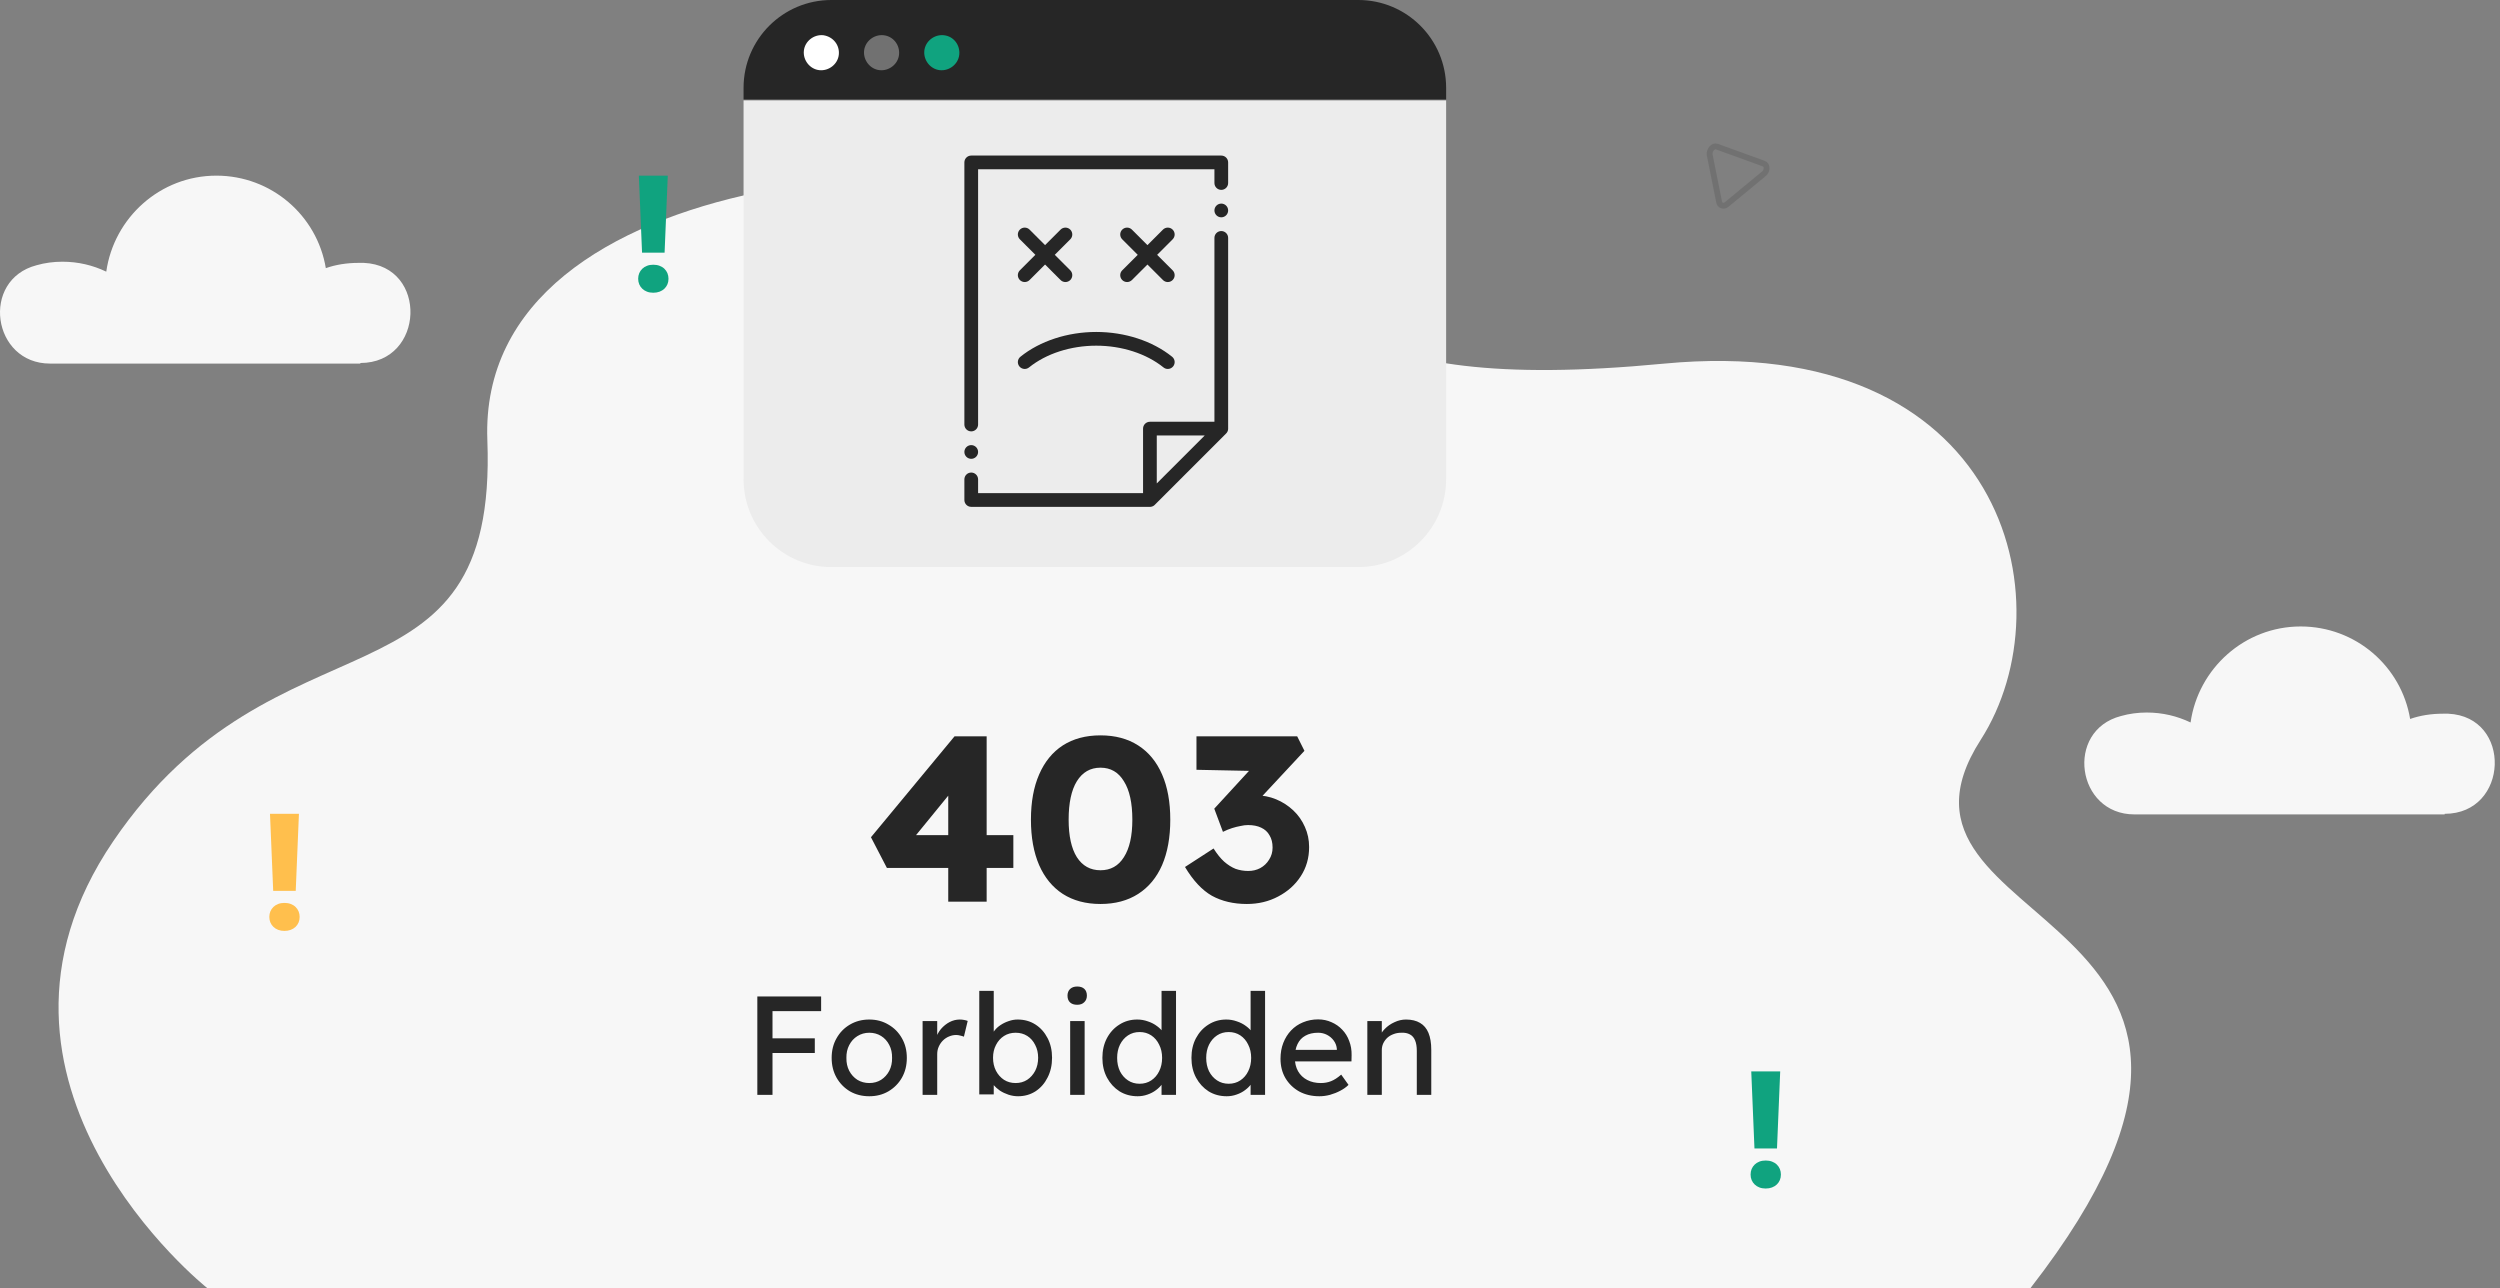 <svg width="427" height="220" viewBox="0 0 427 220" fill="none" xmlns="http://www.w3.org/2000/svg">
<rect x="0" y="0" width="427" height="220" fill="#808080" stroke="none"/>
<path d="M35.378 219.989C35.378 219.989 -8.711 184.93 19.335 143.692C47.382 102.453 85.064 123.187 83.24 75.183C81.417 27.179 169.891 23.055 198.051 36.977C226.21 50.9 226.041 67.659 284.183 62.111C342.324 56.563 353.43 102.798 338.299 126.369C316.843 159.808 397.857 154.294 346.811 220H35.378V219.989Z" fill="#F7F7F7"/>
<path d="M161.96 154V131.36L165.6 131.44L155.48 143.84L154.52 142.64H173.08V148.24H151.48L148.76 143L163.04 125.76H168.52V154H161.96ZM187.964 154.4C185.458 154.4 183.311 153.827 181.524 152.68C179.764 151.533 178.418 149.893 177.484 147.76C176.551 145.6 176.084 143.013 176.084 140C176.084 136.987 176.551 134.413 177.484 132.28C178.418 130.12 179.764 128.467 181.524 127.32C183.311 126.173 185.458 125.6 187.964 125.6C190.471 125.6 192.618 126.173 194.404 127.32C196.191 128.467 197.551 130.12 198.484 132.28C199.418 134.413 199.884 136.987 199.884 140C199.884 143.013 199.418 145.6 198.484 147.76C197.551 149.893 196.191 151.533 194.404 152.68C192.618 153.827 190.471 154.4 187.964 154.4ZM187.964 148.64C189.698 148.64 191.031 147.893 191.964 146.4C192.924 144.907 193.404 142.773 193.404 140C193.404 137.147 192.924 134.96 191.964 133.44C191.031 131.893 189.698 131.12 187.964 131.12C186.231 131.12 184.884 131.893 183.924 133.44C182.991 134.96 182.524 137.147 182.524 140C182.524 142.773 182.991 144.907 183.924 146.4C184.884 147.893 186.231 148.64 187.964 148.64ZM212.957 154.4C210.69 154.4 208.703 153.933 206.997 153C205.317 152.04 203.783 150.4 202.397 148.08L207.277 144.92C207.863 145.853 208.463 146.6 209.077 147.16C209.717 147.72 210.37 148.133 211.037 148.4C211.73 148.64 212.45 148.76 213.197 148.76C213.943 148.76 214.623 148.6 215.237 148.28C215.877 147.933 216.383 147.453 216.757 146.84C217.157 146.227 217.357 145.533 217.357 144.76C217.357 143.933 217.183 143.24 216.837 142.68C216.517 142.093 216.037 141.653 215.397 141.36C214.783 141.067 214.037 140.92 213.157 140.92C212.757 140.92 212.33 140.973 211.877 141.08C211.423 141.16 210.943 141.28 210.437 141.44C209.93 141.6 209.41 141.813 208.877 142.08L207.397 138.12L214.197 130.72L216.037 131.72L204.357 131.48V125.76H221.557L222.797 128.24L213.557 138.16L211.957 136.28C212.17 136.173 212.517 136.08 212.997 136C213.503 135.893 213.983 135.84 214.437 135.84C215.69 135.84 216.863 136.067 217.957 136.52C219.05 136.973 220.023 137.6 220.877 138.4C221.73 139.2 222.397 140.147 222.877 141.24C223.357 142.307 223.597 143.453 223.597 144.68C223.597 146.547 223.117 148.213 222.157 149.68C221.223 151.12 219.943 152.267 218.317 153.12C216.717 153.973 214.93 154.4 212.957 154.4Z" fill="#262626"/>
<path d="M129.352 187V170.2H131.944V187H129.352ZM130.504 179.848V177.352H139.168V179.848H130.504ZM130.504 172.696V170.2H140.248V172.696H130.504ZM148.478 187.24C147.246 187.24 146.142 186.96 145.166 186.4C144.206 185.824 143.446 185.048 142.886 184.072C142.326 183.08 142.046 181.952 142.046 180.688C142.046 179.424 142.326 178.304 142.886 177.328C143.446 176.336 144.206 175.56 145.166 175C146.142 174.424 147.246 174.136 148.478 174.136C149.694 174.136 150.782 174.424 151.742 175C152.718 175.56 153.486 176.336 154.046 177.328C154.606 178.304 154.886 179.424 154.886 180.688C154.886 181.952 154.606 183.08 154.046 184.072C153.486 185.048 152.718 185.824 151.742 186.4C150.782 186.96 149.694 187.24 148.478 187.24ZM148.478 184.984C149.23 184.984 149.902 184.8 150.494 184.432C151.086 184.048 151.55 183.536 151.886 182.896C152.222 182.24 152.382 181.504 152.366 180.688C152.382 179.856 152.222 179.12 151.886 178.48C151.55 177.824 151.086 177.312 150.494 176.944C149.902 176.576 149.23 176.392 148.478 176.392C147.726 176.392 147.046 176.584 146.438 176.968C145.846 177.336 145.382 177.848 145.046 178.504C144.71 179.144 144.55 179.872 144.566 180.688C144.55 181.504 144.71 182.24 145.046 182.896C145.382 183.536 145.846 184.048 146.438 184.432C147.046 184.8 147.726 184.984 148.478 184.984ZM157.58 187V174.4H160.076V178.36L159.836 177.4C160.012 176.792 160.308 176.24 160.724 175.744C161.156 175.248 161.644 174.856 162.188 174.568C162.748 174.28 163.324 174.136 163.916 174.136C164.188 174.136 164.444 174.16 164.684 174.208C164.94 174.256 165.14 174.312 165.284 174.376L164.636 177.064C164.444 176.984 164.228 176.92 163.988 176.872C163.764 176.808 163.54 176.776 163.316 176.776C162.884 176.776 162.468 176.864 162.068 177.04C161.684 177.2 161.34 177.432 161.036 177.736C160.748 178.024 160.516 178.368 160.34 178.768C160.164 179.152 160.076 179.576 160.076 180.04V187H157.58ZM173.883 187.24C173.339 187.24 172.795 187.152 172.251 186.976C171.723 186.8 171.235 186.568 170.787 186.28C170.355 185.976 169.987 185.648 169.683 185.296C169.395 184.928 169.203 184.56 169.107 184.192L169.731 183.856V186.928H167.259V169.24H169.731V177.28L169.347 177.064C169.427 176.696 169.603 176.344 169.875 176.008C170.147 175.656 170.491 175.344 170.907 175.072C171.339 174.784 171.803 174.56 172.299 174.4C172.795 174.224 173.299 174.136 173.811 174.136C174.947 174.136 175.955 174.416 176.835 174.976C177.715 175.536 178.411 176.312 178.923 177.304C179.435 178.28 179.691 179.4 179.691 180.664C179.691 181.928 179.435 183.056 178.923 184.048C178.427 185.04 177.739 185.824 176.859 186.4C175.979 186.96 174.987 187.24 173.883 187.24ZM173.475 184.984C174.211 184.984 174.867 184.8 175.443 184.432C176.019 184.048 176.475 183.536 176.811 182.896C177.147 182.24 177.315 181.496 177.315 180.664C177.315 179.848 177.147 179.12 176.811 178.48C176.491 177.824 176.043 177.312 175.467 176.944C174.891 176.576 174.227 176.392 173.475 176.392C172.723 176.392 172.059 176.576 171.483 176.944C170.907 177.312 170.451 177.824 170.115 178.48C169.779 179.12 169.611 179.848 169.611 180.664C169.611 181.496 169.779 182.24 170.115 182.896C170.451 183.536 170.907 184.048 171.483 184.432C172.059 184.8 172.723 184.984 173.475 184.984ZM182.784 187V174.4H185.256V187H182.784ZM183.984 171.616C183.456 171.616 183.048 171.48 182.76 171.208C182.472 170.936 182.328 170.552 182.328 170.056C182.328 169.592 182.472 169.216 182.76 168.928C183.064 168.64 183.472 168.496 183.984 168.496C184.512 168.496 184.92 168.632 185.208 168.904C185.496 169.176 185.64 169.56 185.64 170.056C185.64 170.52 185.488 170.896 185.184 171.184C184.896 171.472 184.496 171.616 183.984 171.616ZM194.312 187.24C193.16 187.24 192.128 186.96 191.216 186.4C190.32 185.824 189.608 185.048 189.08 184.072C188.552 183.08 188.288 181.952 188.288 180.688C188.288 179.424 188.544 178.304 189.056 177.328C189.584 176.336 190.296 175.56 191.192 175C192.088 174.424 193.104 174.136 194.24 174.136C194.864 174.136 195.464 174.24 196.04 174.448C196.632 174.64 197.16 174.912 197.624 175.264C198.088 175.6 198.448 175.976 198.704 176.392C198.976 176.792 199.112 177.2 199.112 177.616L198.392 177.664V169.24H200.864V187H198.392V184H198.872C198.872 184.384 198.744 184.768 198.488 185.152C198.232 185.52 197.888 185.864 197.456 186.184C197.04 186.504 196.552 186.76 195.992 186.952C195.448 187.144 194.888 187.24 194.312 187.24ZM194.648 185.104C195.4 185.104 196.064 184.912 196.64 184.528C197.216 184.144 197.664 183.624 197.984 182.968C198.32 182.296 198.488 181.536 198.488 180.688C198.488 179.84 198.32 179.088 197.984 178.432C197.664 177.76 197.216 177.232 196.64 176.848C196.064 176.464 195.4 176.272 194.648 176.272C193.896 176.272 193.232 176.464 192.656 176.848C192.08 177.232 191.624 177.76 191.288 178.432C190.968 179.088 190.808 179.84 190.808 180.688C190.808 181.536 190.968 182.296 191.288 182.968C191.624 183.624 192.08 184.144 192.656 184.528C193.232 184.912 193.896 185.104 194.648 185.104ZM209.523 187.24C208.371 187.24 207.339 186.96 206.427 186.4C205.531 185.824 204.819 185.048 204.291 184.072C203.763 183.08 203.499 181.952 203.499 180.688C203.499 179.424 203.755 178.304 204.267 177.328C204.795 176.336 205.507 175.56 206.403 175C207.299 174.424 208.315 174.136 209.451 174.136C210.075 174.136 210.675 174.24 211.251 174.448C211.843 174.64 212.371 174.912 212.835 175.264C213.299 175.6 213.659 175.976 213.915 176.392C214.187 176.792 214.323 177.2 214.323 177.616L213.603 177.664V169.24H216.075V187H213.603V184H214.083C214.083 184.384 213.955 184.768 213.699 185.152C213.443 185.52 213.099 185.864 212.667 186.184C212.251 186.504 211.763 186.76 211.203 186.952C210.659 187.144 210.099 187.24 209.523 187.24ZM209.859 185.104C210.611 185.104 211.275 184.912 211.851 184.528C212.427 184.144 212.875 183.624 213.195 182.968C213.531 182.296 213.699 181.536 213.699 180.688C213.699 179.84 213.531 179.088 213.195 178.432C212.875 177.76 212.427 177.232 211.851 176.848C211.275 176.464 210.611 176.272 209.859 176.272C209.107 176.272 208.443 176.464 207.867 176.848C207.291 177.232 206.835 177.76 206.499 178.432C206.179 179.088 206.019 179.84 206.019 180.688C206.019 181.536 206.179 182.296 206.499 182.968C206.835 183.624 207.291 184.144 207.867 184.528C208.443 184.912 209.107 185.104 209.859 185.104ZM225.358 187.24C224.062 187.24 222.91 186.968 221.902 186.424C220.91 185.864 220.126 185.104 219.55 184.144C218.99 183.184 218.71 182.08 218.71 180.832C218.71 179.84 218.87 178.936 219.19 178.12C219.51 177.304 219.95 176.6 220.51 176.008C221.086 175.4 221.766 174.936 222.55 174.616C223.35 174.28 224.214 174.112 225.142 174.112C225.958 174.112 226.718 174.272 227.422 174.592C228.126 174.896 228.734 175.32 229.246 175.864C229.774 176.408 230.174 177.056 230.446 177.808C230.734 178.544 230.87 179.352 230.854 180.232L230.83 181.288H220.534L219.982 179.32H228.694L228.334 179.728V179.152C228.286 178.624 228.11 178.152 227.806 177.736C227.502 177.32 227.118 176.992 226.654 176.752C226.19 176.512 225.686 176.392 225.142 176.392C224.278 176.392 223.55 176.56 222.958 176.896C222.366 177.216 221.918 177.696 221.614 178.336C221.31 178.96 221.158 179.736 221.158 180.664C221.158 181.544 221.342 182.312 221.71 182.968C222.078 183.608 222.598 184.104 223.27 184.456C223.942 184.808 224.718 184.984 225.598 184.984C226.222 184.984 226.798 184.88 227.326 184.672C227.87 184.464 228.454 184.088 229.078 183.544L230.326 185.296C229.942 185.68 229.47 186.016 228.91 186.304C228.366 186.592 227.782 186.824 227.158 187C226.55 187.16 225.95 187.24 225.358 187.24ZM233.541 187V174.4H236.013V176.992L235.581 177.28C235.741 176.72 236.053 176.208 236.517 175.744C236.981 175.264 237.533 174.88 238.173 174.592C238.813 174.288 239.469 174.136 240.141 174.136C241.101 174.136 241.901 174.328 242.541 174.712C243.181 175.08 243.661 175.648 243.981 176.416C244.301 177.184 244.461 178.152 244.461 179.32V187H241.989V179.488C241.989 178.768 241.893 178.176 241.701 177.712C241.509 177.232 241.213 176.888 240.813 176.68C240.413 176.456 239.917 176.36 239.325 176.392C238.845 176.392 238.405 176.472 238.005 176.632C237.605 176.776 237.253 176.984 236.949 177.256C236.661 177.528 236.429 177.848 236.253 178.216C236.093 178.568 236.013 178.952 236.013 179.368V187H234.789C234.581 187 234.373 187 234.165 187C233.957 187 233.749 187 233.541 187Z" fill="#262626"/>
<path d="M61.551 62C72.551 62 73.151 45.4 62.151 44.9C61.851 44.9 61.551 44.9 61.251 44.9C59.251 44.9 57.351 45.2 55.651 45.8C54.151 36.8 46.351 30 36.951 30C27.351 30 19.451 37.2 18.151 46.4C15.851 45.3 13.351 44.7 10.651 44.7C9.151 44.7 7.651 44.9 6.251 45.3C-3.349 47.8 -1.349 62.1 8.551 62.1H61.551V62Z" fill="#F7F7F7"/>
<path d="M417.551 139C428.551 139 429.151 122.4 418.151 121.9C417.851 121.9 417.551 121.9 417.251 121.9C415.251 121.9 413.351 122.2 411.651 122.8C410.151 113.8 402.351 107 392.951 107C383.351 107 375.451 114.2 374.151 123.4C371.851 122.3 369.351 121.7 366.651 121.7C365.151 121.7 363.651 121.9 362.251 122.3C352.651 124.8 354.651 139.1 364.551 139.1H417.551V139Z" fill="#F7F7F7"/>
<path d="M127 15C127 6.716 133.716 0 142 0H232C240.284 0 247 6.716 247 15V17H127V15Z" fill="#262626"/>
<path d="M127 17.143H247V81.857C247 90.141 240.284 96.857 232 96.857H142C133.716 96.857 127 90.141 127 81.857V17.143Z" fill="#ECECEC"/>
<path fill-rule="evenodd" clip-rule="evenodd" d="M165.887 73.681C166.534 73.681 167.059 73.156 167.059 72.509V28.915H207.424V31.259C207.424 31.906 207.948 32.431 208.595 32.431C209.243 32.431 209.767 31.906 209.767 31.259V27.743C209.767 27.096 209.243 26.571 208.595 26.571H165.887C165.239 26.571 164.715 27.096 164.715 27.743V72.509C164.715 73.156 165.239 73.681 165.887 73.681Z" fill="#262626"/>
<path fill-rule="evenodd" clip-rule="evenodd" d="M208.595 39.462C207.948 39.462 207.424 39.986 207.424 40.634V72.037H196.406C195.758 72.037 195.234 72.562 195.234 73.209V84.227H167.059V81.883C167.059 81.236 166.534 80.711 165.887 80.711C165.239 80.711 164.715 81.236 164.715 81.883V85.399C164.715 86.047 165.239 86.571 165.887 86.571H196.406C196.412 86.571 196.418 86.57 196.424 86.57C196.456 86.57 196.488 86.568 196.52 86.566C196.54 86.564 196.559 86.56 196.578 86.557C196.596 86.554 196.615 86.552 196.633 86.549C196.653 86.545 196.672 86.539 196.692 86.535C196.709 86.53 196.727 86.526 196.744 86.521C196.763 86.516 196.78 86.508 196.798 86.502C196.816 86.496 196.835 86.49 196.852 86.483C196.868 86.476 196.884 86.468 196.9 86.46C196.919 86.452 196.938 86.444 196.956 86.434C196.971 86.426 196.985 86.417 196.999 86.408C197.018 86.397 197.037 86.387 197.055 86.375C197.072 86.364 197.087 86.351 197.103 86.339C197.118 86.328 197.133 86.318 197.148 86.306C197.178 86.282 197.207 86.256 197.234 86.228L209.424 74.038C209.461 74.001 209.495 73.961 209.526 73.92C209.534 73.91 209.542 73.899 209.549 73.889C209.578 73.847 209.606 73.805 209.63 73.76C209.631 73.757 209.632 73.755 209.634 73.752C209.656 73.709 209.675 73.665 209.691 73.621C209.696 73.609 209.701 73.596 209.705 73.584C209.721 73.536 209.735 73.488 209.745 73.439C209.745 73.438 209.745 73.437 209.745 73.436C209.755 73.388 209.76 73.338 209.763 73.289C209.765 73.275 209.765 73.262 209.766 73.249C209.766 73.236 209.767 73.223 209.767 73.209V40.634C209.767 39.986 209.243 39.462 208.595 39.462ZM197.577 82.57V74.381H205.766L197.577 82.57Z" fill="#262626"/>
<path fill-rule="evenodd" clip-rule="evenodd" d="M175.757 62.758C178.688 60.397 182.873 59.042 187.241 59.042C191.609 59.042 195.795 60.397 198.726 62.758C198.942 62.933 199.202 63.017 199.461 63.017C199.803 63.017 200.142 62.868 200.374 62.581C200.78 62.077 200.7 61.339 200.196 60.933C196.857 58.242 192.135 56.698 187.241 56.698C182.348 56.698 177.626 58.242 174.287 60.933C173.782 61.339 173.703 62.077 174.109 62.581C174.515 63.084 175.253 63.164 175.757 62.758Z" fill="#262626"/>
<path fill-rule="evenodd" clip-rule="evenodd" d="M200.288 39.219C199.831 38.761 199.089 38.761 198.631 39.219L195.983 41.867L193.334 39.219C192.877 38.761 192.135 38.761 191.677 39.219C191.22 39.677 191.22 40.419 191.677 40.876L194.325 43.525L191.677 46.173C191.22 46.631 191.22 47.373 191.677 47.83C192.135 48.288 192.877 48.288 193.334 47.83L195.983 45.182L198.631 47.83C198.86 48.059 199.16 48.174 199.46 48.174C199.76 48.174 200.059 48.059 200.288 47.83C200.746 47.373 200.746 46.631 200.288 46.173L197.64 43.525L200.288 40.876C200.746 40.419 200.746 39.677 200.288 39.219Z" fill="#262626"/>
<path fill-rule="evenodd" clip-rule="evenodd" d="M174.193 47.83C174.65 48.287 175.392 48.287 175.85 47.829L178.498 45.181L181.146 47.829C181.375 48.058 181.675 48.173 181.975 48.173C182.275 48.173 182.575 48.058 182.804 47.829C183.261 47.372 183.261 46.63 182.804 46.172L180.156 43.524L182.804 40.875C183.261 40.418 183.261 39.676 182.804 39.218C182.346 38.761 181.604 38.761 181.146 39.218L178.498 41.867L175.85 39.218C175.392 38.761 174.65 38.761 174.193 39.218C173.735 39.676 173.735 40.418 174.193 40.875L176.841 43.524L174.193 46.172C173.735 46.63 173.735 47.372 174.193 47.83Z" fill="#262626"/>
<path fill-rule="evenodd" clip-rule="evenodd" d="M165.887 78.368C166.532 78.368 167.059 77.842 167.059 77.196C167.059 76.551 166.532 76.024 165.887 76.024C165.241 76.024 164.715 76.551 164.715 77.196C164.715 77.842 165.241 78.368 165.887 78.368Z" fill="#262626"/>
<path fill-rule="evenodd" clip-rule="evenodd" d="M208.596 34.774C207.95 34.774 207.424 35.3 207.424 35.946C207.424 36.592 207.95 37.118 208.596 37.118C209.241 37.118 209.768 36.592 209.768 35.946C209.768 35.3 209.241 34.774 208.596 34.774Z" fill="#262626"/>
<path d="M143.269 9.341C143.098 10.961 141.564 12.154 139.944 11.984C138.324 11.813 137.131 10.279 137.301 8.659C137.472 7.039 139.006 5.846 140.626 6.016C142.331 6.272 143.439 7.721 143.269 9.341Z" fill="white"/>
<path d="M153.556 9.341C153.386 10.961 151.851 12.154 150.231 11.984C148.611 11.813 147.418 10.279 147.588 8.659C147.759 7.039 149.293 5.846 150.913 6.016C152.533 6.187 153.727 7.636 153.556 9.341Z" fill="#717171"/>
<path d="M163.843 9.341C163.673 10.961 162.138 12.154 160.518 11.984C158.899 11.813 157.705 10.279 157.876 8.659C158.046 7.039 159.581 5.846 161.2 6.016C162.905 6.187 164.014 7.721 163.843 9.341Z" fill="#10A37F"/>
<path d="M46 156.614C46 156.268 46.061 155.952 46.182 155.661C46.304 155.369 46.48 155.114 46.704 154.902C46.929 154.689 47.196 154.519 47.512 154.398C47.828 154.276 48.186 154.216 48.58 154.216C48.975 154.216 49.333 154.276 49.655 154.398C49.977 154.519 50.25 154.683 50.475 154.902C50.7 155.114 50.876 155.369 50.997 155.661C51.118 155.952 51.179 156.274 51.179 156.614C51.179 156.96 51.118 157.276 50.997 157.561C50.876 157.846 50.7 158.101 50.475 158.314C50.25 158.526 49.977 158.696 49.655 158.818C49.333 158.939 48.975 159 48.58 159C48.186 159 47.828 158.939 47.512 158.818C47.196 158.696 46.929 158.532 46.704 158.314C46.48 158.101 46.304 157.852 46.182 157.561C46.061 157.276 46 156.96 46 156.614ZM50.511 152.157H46.662L46.115 139H51.058L50.511 152.157Z" fill="#FFBF4D"/>
<path d="M299 200.614C299 200.268 299.061 199.952 299.182 199.661C299.304 199.369 299.48 199.114 299.704 198.902C299.929 198.689 300.196 198.519 300.512 198.398C300.828 198.276 301.186 198.216 301.58 198.216C301.975 198.216 302.333 198.276 302.655 198.398C302.977 198.519 303.25 198.683 303.475 198.902C303.699 199.114 303.876 199.369 303.997 199.661C304.118 199.952 304.179 200.274 304.179 200.614C304.179 200.96 304.118 201.276 303.997 201.561C303.876 201.846 303.699 202.101 303.475 202.314C303.25 202.526 302.977 202.696 302.655 202.818C302.333 202.939 301.975 203 301.58 203C301.186 203 300.828 202.939 300.512 202.818C300.196 202.696 299.929 202.532 299.704 202.314C299.48 202.101 299.304 201.852 299.182 201.561C299.061 201.276 299 200.96 299 200.614ZM303.511 196.157H299.662L299.115 183H304.058L303.511 196.157Z" fill="#10A37F"/>
<path d="M109 47.614C109 47.268 109.061 46.952 109.182 46.661C109.304 46.369 109.48 46.114 109.704 45.902C109.929 45.689 110.196 45.519 110.512 45.398C110.828 45.276 111.186 45.215 111.58 45.215C111.975 45.215 112.333 45.276 112.655 45.398C112.977 45.519 113.25 45.683 113.475 45.902C113.699 46.114 113.876 46.369 113.997 46.661C114.118 46.952 114.179 47.274 114.179 47.614C114.179 47.96 114.118 48.276 113.997 48.561C113.876 48.846 113.699 49.101 113.475 49.314C113.25 49.526 112.977 49.696 112.655 49.818C112.333 49.939 111.975 50 111.58 50C111.186 50 110.828 49.939 110.512 49.818C110.196 49.696 109.929 49.532 109.704 49.314C109.48 49.101 109.304 48.852 109.182 48.561C109.061 48.276 109 47.96 109 47.614ZM113.511 43.157H109.662L109.115 30H114.058L113.511 43.157Z" fill="#10A37F"/>
<path d="M301.21 27.931L293.21 25.031C292.61 24.831 291.91 25.631 292.01 26.431L293.61 34.431C293.71 35.131 294.41 35.331 294.91 34.931L301.21 29.731C301.91 29.231 301.91 28.131 301.21 27.931Z" stroke="#717171" stroke-miterlimit="10" stroke-linejoin="round"/>
</svg>
